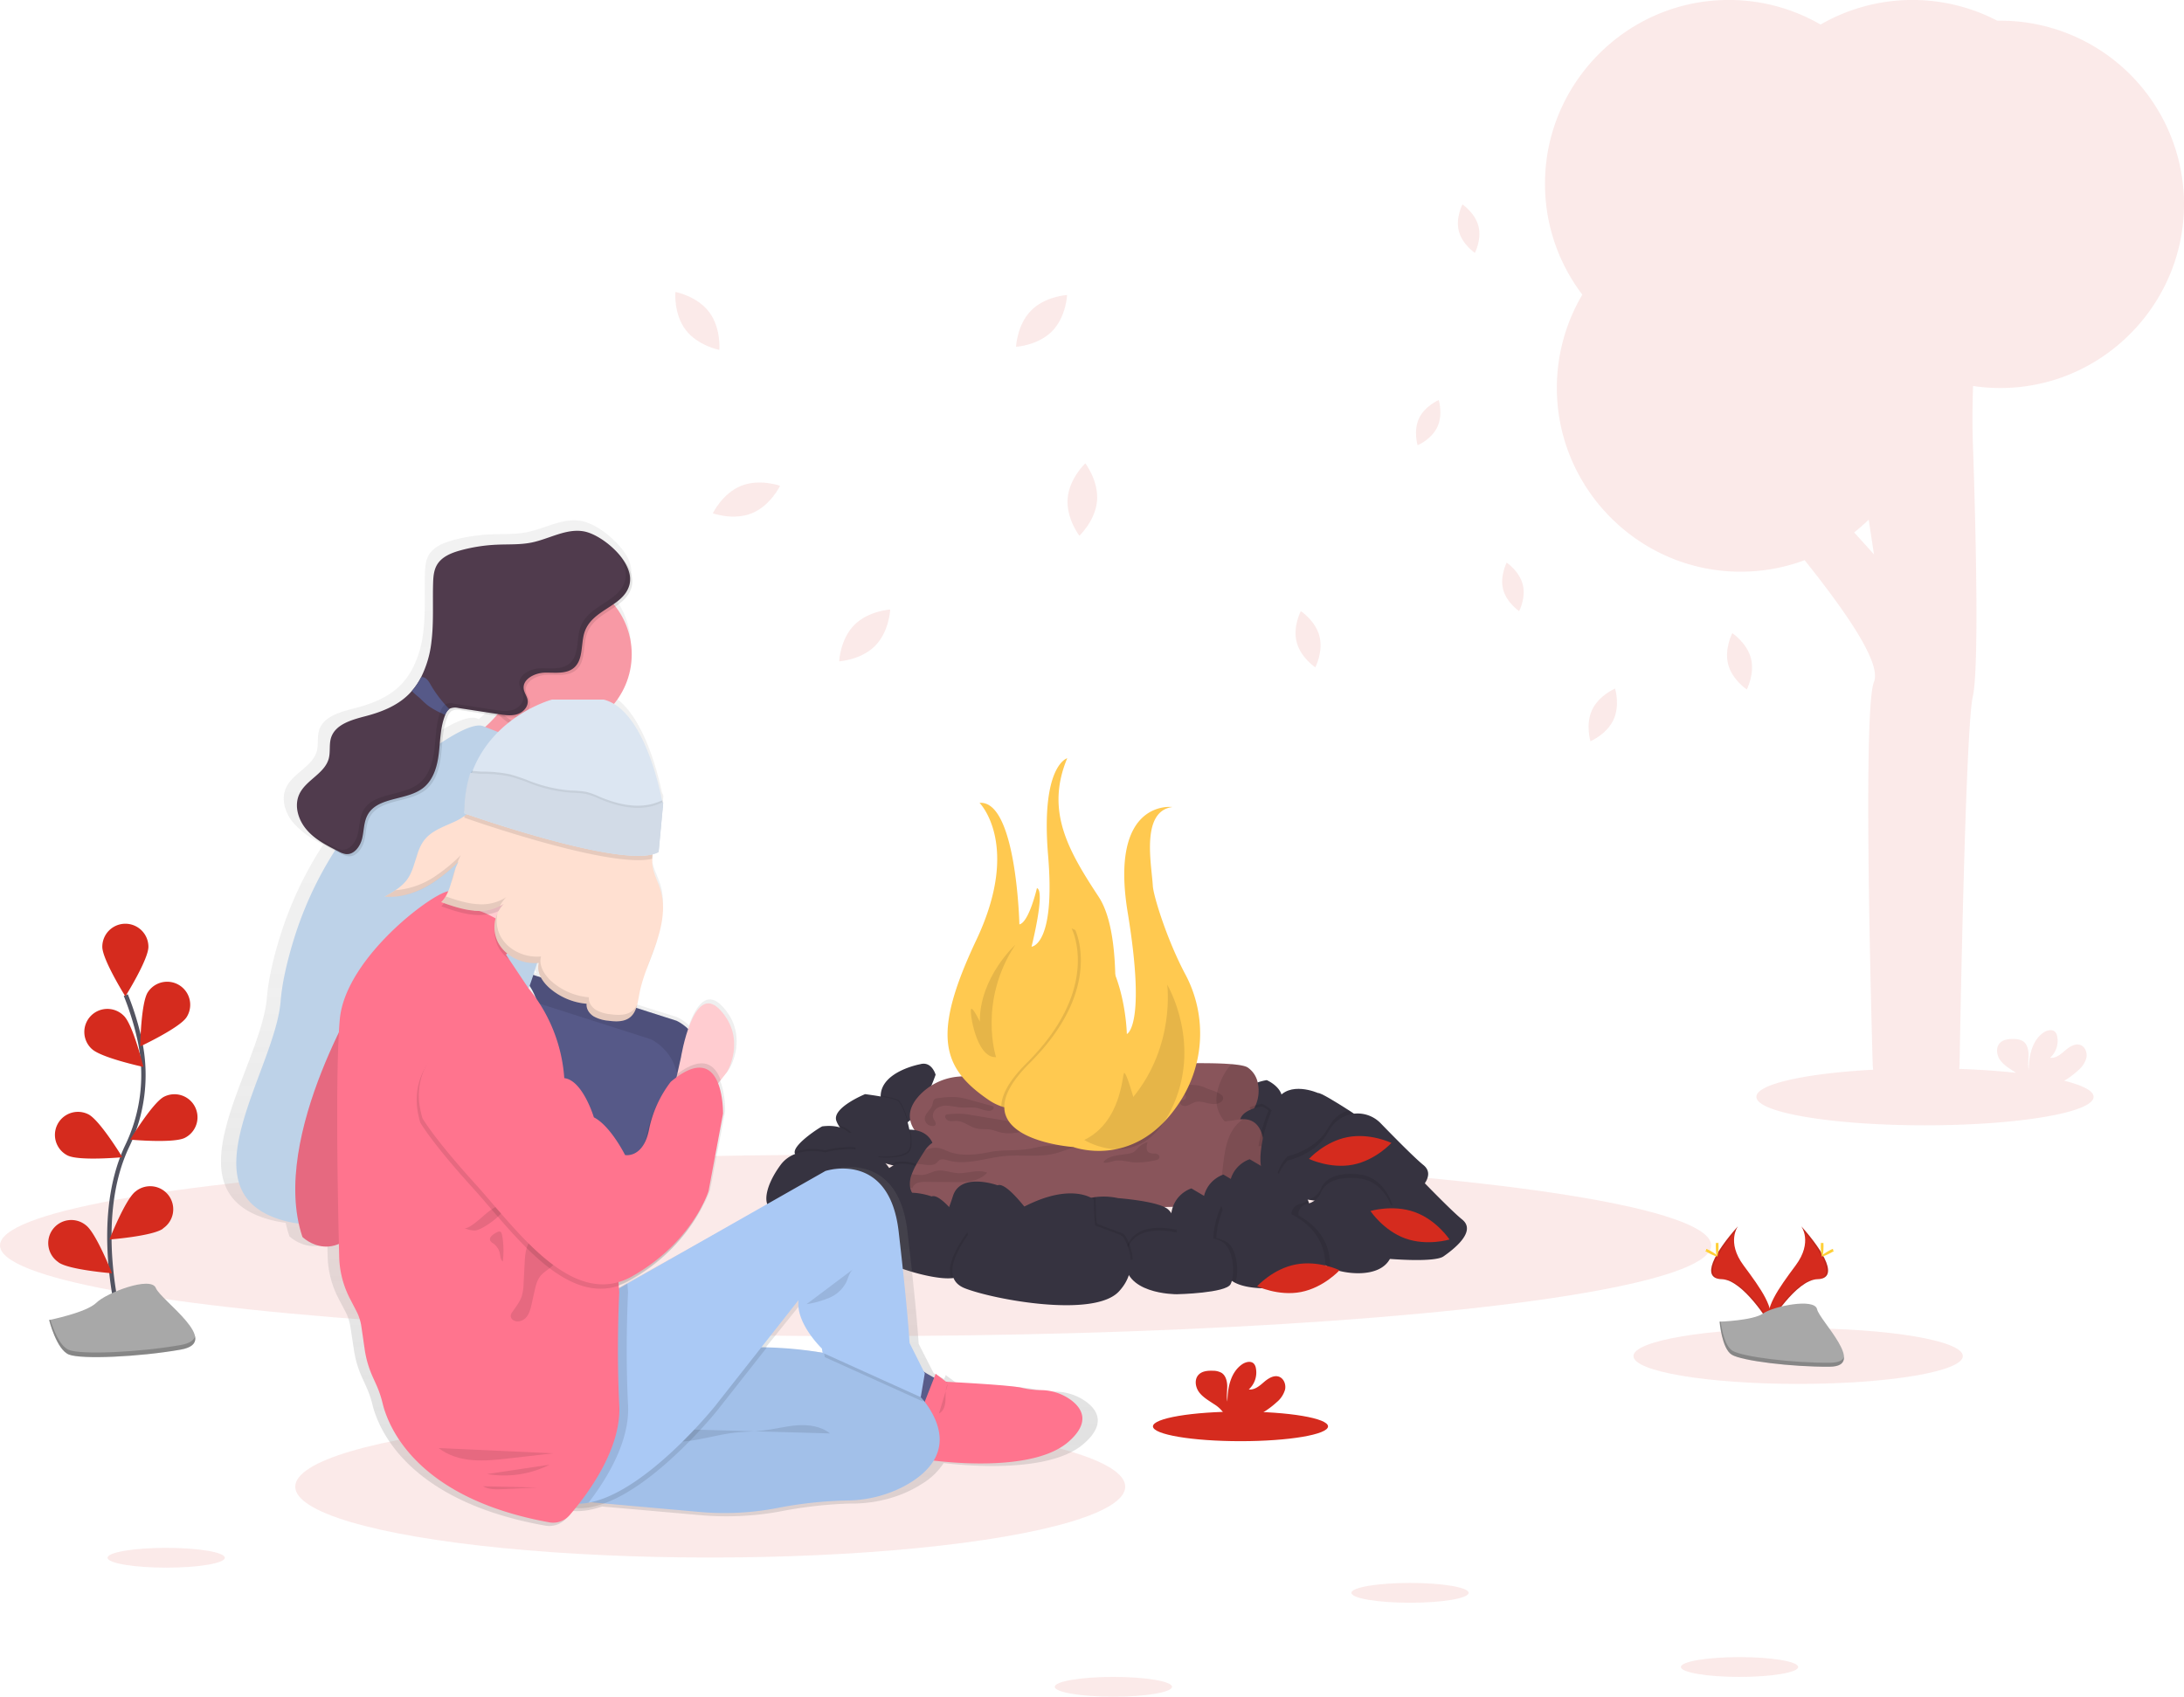 <svg id="8b0efd5e-619a-464c-9591-bf277b0ba358" data-name="Layer 1" xmlns="http://www.w3.org/2000/svg" xmlns:xlink="http://www.w3.org/1999/xlink" width="1003.17" height="779.53" viewBox="0 0 1003.17 779.53"><defs><linearGradient id="8358023a-55f2-438a-90c0-a1f9dd33c109" x1="401.27" y1="761.32" x2="401.27" y2="299.32" gradientUnits="userSpaceOnUse"><stop offset="0" stop-color="gray" stop-opacity="0.25"/><stop offset="0.54" stop-color="gray" stop-opacity="0.12"/><stop offset="1" stop-color="gray" stop-opacity="0.1"/></linearGradient></defs><title>campfire</title><ellipse cx="825.94" cy="623.03" rx="75.64" ry="12.79" fill="#D52B1E" opacity="0.1"/><ellipse cx="326.23" cy="683.03" rx="190.62" ry="32.56" fill="#D52B1E" opacity="0.1"/><ellipse cx="392.99" cy="572.19" rx="392.99" ry="41.68" fill="#D52B1E" opacity="0.1"/><path d="M528.16,554s-5.62,16.7-12.57,21.61c-3.23,2.29-6.76,2-10.13-3.69a15.51,15.51,0,0,1-2.53-8.31c.32-11.18,18.09-14.43,18.09-14.43C526.42,547.62,528.16,554,528.16,554Z" transform="translate(-98.41 -60.23)" fill="#363340"/><path d="M686,569.53a18.54,18.54,0,0,1-2,2.7c-4,4.53-7.88,2.72-11.65-3.19q-.61-1-1.23-2.07c-4.76-8.6,9.15-10.49,9.15-10.49S691.09,561.11,686,569.53Z" transform="translate(-98.41 -60.23)" fill="#363340"/><path d="M663.42,577.71l-.23,0c-30.52,6.42-116.06,22.75-136.86,9-14.31-9.47-10.73-18.19-4.85-24a27.73,27.73,0,0,1,17.27-7.85C562,553,639,547,664.11,549.15c3.73.32,6.31.81,7.4,1.53a11.14,11.14,0,0,1,4.65,7.22A16.72,16.72,0,0,1,663.42,577.71Z" transform="translate(-98.41 -60.23)" fill="#89555b"/><path d="M663.42,577.71a15.42,15.42,0,0,1-5.95-9.1c-1-4.78.54-9.73,2.79-14.05a22,22,0,0,1,3.85-5.41c3.73.32,6.31.81,7.4,1.53a11.14,11.14,0,0,1,4.65,7.22A16.72,16.72,0,0,1,663.42,577.71Z" transform="translate(-98.41 -60.23)" opacity="0.1"/><path d="M523.19,574.06c.16-2.48,2.94-4,3.56-6.43.21-.8.21-1.73.81-2.28a2.74,2.74,0,0,1,1.56-.54,38.16,38.16,0,0,1,9.11-.48,37.32,37.32,0,0,1,5.91,1.3l9.74,2.69a1.56,1.56,0,0,1,.75.37c.64.7-.44,1.72-1.38,1.84-2,.24-3.87-.77-5.82-1.2-2.58-.57-5.26-.11-7.89-.32-1.9-.14-3.76-.63-5.66-.76a7.65,7.65,0,0,0-5.41,1.36c-1.47,1.21-2.12,3.55-1,5.1s1.19,3.24-1.44,2.78A3.45,3.45,0,0,1,523.19,574.06Z" transform="translate(-98.41 -60.23)" opacity="0.1"/><path d="M534.18,575.15c1.18.38,2.46.05,3.7.09,3.24.1,5.88,2.65,9,3.42,2.09.5,4.31.19,6.44.55,1.55.26,3,.88,4.55,1.25,4.84,1.19,9.92-.12,14.63-1.71-.35-1.47-2.13-2-3.62-2.22l-24.25-4a31.85,31.85,0,0,0-9.08-.48c-.79.09-2.57,0-2.92.7C532.19,573.68,533.4,574.91,534.18,575.15Z" transform="translate(-98.41 -60.23)" opacity="0.1"/><path d="M641.43,558.5c-2.85-.25-5.58-1.25-8.4-1.75s-5.94-.42-8.26,1.25c4.48,3.11,10.25,3.45,15.65,4.24a4.51,4.51,0,0,1,2,.62,1.63,1.63,0,0,1,.69,1.82c-.36.91-1.58,1-2.56,1a1.85,1.85,0,0,0,1,2.49,3.88,3.88,0,0,0,3-.3,21.89,21.89,0,0,1,2.78-1.29c2-.6,4.15.11,6.2.57s4.47.57,6-.89a2.15,2.15,0,0,0,.72-1.41c.13-2.53-6.33-3.91-8.15-4.82C648.64,558.26,645.15,558.83,641.43,558.5Z" transform="translate(-98.41 -60.23)" opacity="0.1"/><path d="M526.81,596.12c-.43.76-2.15,1.11-4.53,1.16a63.65,63.65,0,0,1-14.67-1.88c-3.24-.8-5.95-1.77-7.16-2.76a1.78,1.78,0,0,1-.64-1c-.82-3.95,12.05-12.16,12.72-12.24a25.15,25.15,0,0,1,4-.17C530,579.83,528.32,593.43,526.81,596.12Z" transform="translate(-98.41 -60.23)" fill="#363340"/><path d="M522.28,597.28a63.65,63.65,0,0,1-14.67-1.88,14.5,14.5,0,0,1,2.27-1.32C516.19,593.35,520,594.87,522.28,597.28Z" transform="translate(-98.41 -60.23)" opacity="0.1"/><path d="M509.88,595.06c-.73.09-16.11,9.94-12.08,13.24s24.71,6.41,26.36,3.48S527.64,593,509.88,595.06Z" transform="translate(-98.41 -60.23)" fill="#363340"/><path d="M684,572.23c-4,4.53-7.88,2.72-11.65-3.19a22.09,22.09,0,0,1,5.72-1.69,15.9,15.9,0,0,1,3,1.83A11.55,11.55,0,0,1,684,572.23Z" transform="translate(-98.41 -60.23)" opacity="0.1"/><path d="M683.77,581.62c-2.48,4.06-4.91,5.61-7.29,5.16-2.57-.48-5.08-3.27-7.54-7.72-4.76-8.61,9.15-10.49,9.15-10.49a15.9,15.9,0,0,1,3,1.83C683.88,572.49,687,576.29,683.77,581.62Z" transform="translate(-98.41 -60.23)" fill="#363340"/><path d="M676.55,604.87c-1.69,5.13-10,6.58-16,7.57a40.1,40.1,0,0,0-5.12,1c-4.4,1.47-36.44,1.47-36.44,1.47H549.58s-17,4.57-27.28-1.83c-3.58-2.24-5.32-4.65-5.82-7.27a11.78,11.78,0,0,1,.75-6.15,32.28,32.28,0,0,1,2.26-4.77c1.08-1.9,2.35-3.9,3.69-6l.06-.09c6.39-9.76,19.22-3.39,25.24-3.94S565,583.26,565,583.26s84.94-5.67,101.9-8.6a15.19,15.19,0,0,1,2.5-.23C683.29,574.44,678.71,598.28,676.55,604.87Z" transform="translate(-98.41 -60.23)" fill="#89555b"/><path d="M551.84,599c-4.31,4.7-11,4.37-17,4.32l-10.92-.1a11.73,11.73,0,0,0-3.79.38,4,4,0,0,0-2.67,2.52c-.31-.08-.63-.17-.94-.28a11.78,11.78,0,0,1,.75-6.15,33.59,33.59,0,0,0,4.9.38c2.26-.21,4.28-1.54,6.52-1.92,3.18-.55,6.36.87,9.59,1.06C542.81,599.47,547.59,597.29,551.84,599Z" transform="translate(-98.41 -60.23)" opacity="0.1"/><path d="M592.31,587.4c-2.89.47-5.58,1.74-8.39,2.53-7.76,2.2-16.06.66-24.09,1.43-8.7.84-17.5,4.37-25.93,2-1.39-.38-3-.88-4.16,0a13.14,13.14,0,0,0-1,1.06c-1.34,1.27-3.43,1.14-5.27.93l-3.93-.45c1.08-1.9,2.35-3.9,3.69-6l.06-.09a10.64,10.64,0,0,1,5.66-1.24c2.31.24,4.36,1.58,6.59,2.24,5.6,1.65,12,.84,17.56-.29,6.11-1.22,12.45-.38,18.63-1.56,1.85-.35,3.68-.79,5.54-1.09A39.12,39.12,0,0,1,592.31,587.4Z" transform="translate(-98.41 -60.23)" opacity="0.1"/><path d="M616.91,590.25a6.62,6.62,0,0,0,2.32-.77,9.9,9.9,0,0,0,1.85-1.81,9.78,9.78,0,0,1,4.44-2.68c-.51,1.67-.83,3.9.67,4.8a6.73,6.73,0,0,0,2.85.43c1,.1,2.06.79,1.91,1.74s-1.21,1.23-2.09,1.39a36,36,0,0,1-9.79.9c-3.17-.3-6.41-1.42-9.46-.5-1.47.45-6.55,1.66-3.05-.9C609.19,590.93,613.8,590.88,616.91,590.25Z" transform="translate(-98.41 -60.23)" opacity="0.1"/><path d="M676.55,604.87c-1.69,5.13-10,6.58-16,7.57a9.84,9.84,0,0,1-1-2.25,14.94,14.94,0,0,1-.24-5.17q.39-5.52,1.08-11c.64-5.09,1.52-10.3,4.23-14.65a16.25,16.25,0,0,1,4.77-4.93C683.29,574.44,678.71,598.28,676.55,604.87Z" transform="translate(-98.41 -60.23)" opacity="0.1"/><path d="M664.85,629.19a57.6,57.6,0,0,1-9.2,2.78c-7.58,1.6-17.33,1.77-19-7.24-2.74-15.08,9-18.5,9-18.5l13.73,8.1Z" transform="translate(-98.41 -60.23)" fill="#363340"/><path d="M637.8,634.68c-1.51,2.77-12.31,3.9-19.13,4.33-1.32.08-2.5.14-3.42.18l-2.16.07c-.73,0-25.26,0-23.62-16.85.82-8.36,6.37-11.3,11.76-12.15a30.87,30.87,0,0,1,10.76.44s17.39,1.28,22.41,4.75c2.57,1.77,4,5.73,4.44,9.7C639.28,628.92,638.88,632.72,637.8,634.68Z" transform="translate(-98.41 -60.23)" fill="#363340"/><path d="M515.59,575.58c-3.23,2.29-6.76,2-10.13-3.69a15.51,15.51,0,0,1-2.53-8.31c3.17.55,6.52,1.24,7.9,1.93S514.28,570.69,515.59,575.58Z" transform="translate(-98.41 -60.23)" opacity="0.1"/><path d="M516,589.43c-2.26,2.75-10.58,3.08-16.22,2.21-.82-3.95,12.05-12.16,12.72-12.24a25.15,25.15,0,0,1,4-.17C517.36,583.52,517.49,587.65,516,589.43Z" transform="translate(-98.41 -60.23)" opacity="0.1"/><path d="M515.54,588.94c-3.46,4.21-21.06,2.75-21.61,0a6.64,6.64,0,0,0-1.94-2.7c-2.34-2.33-6.18-5.36-8.33-8.84a11.71,11.71,0,0,1-1.08-2.19c-2.2-6,13.18-12.29,13.18-12.29s11.9,1.49,14.83,3S519,584.73,515.54,588.94Z" transform="translate(-98.41 -60.23)" fill="#363340"/><path d="M492,586.24c-2.34-2.33-6.18-5.36-8.33-8.84A10.12,10.12,0,0,1,492,586.24Z" transform="translate(-98.41 -60.23)" opacity="0.1"/><path d="M490.45,594.43c-1.65,2.93-22.34-.18-26.36-3.48a1.72,1.72,0,0,1-.68-1.37c0-4.07,12.11-11.79,12.76-11.87,11.14-1.3,14.57,4.46,15.17,9.65A13.67,13.67,0,0,1,490.45,594.43Z" transform="translate(-98.41 -60.23)" fill="#363340"/><path d="M500.84,597.58c-1.65,2.92-22.33-.18-26.36-3.48a1.72,1.72,0,0,1-.67-1.38c0-4.06,12.11-11.79,12.75-11.86,11.14-1.3,14.57,4.45,15.17,9.65A13.67,13.67,0,0,1,500.84,597.58Z" transform="translate(-98.41 -60.23)" fill="#363340"/><path d="M490.45,594.43c-1.65,2.93-22.34-.18-26.36-3.48a1.72,1.72,0,0,1-.68-1.37c6.62-2.68,14-.85,14-.85a43.26,43.26,0,0,1,13.91-1.37A13.67,13.67,0,0,1,490.45,594.43Z" transform="translate(-98.41 -60.23)" opacity="0.1"/><path d="M511.14,612.44a21.66,21.66,0,0,1-1.63,2,46.33,46.33,0,0,1-10,8.33c-3.05,1.91-9.87,1.71-17.42.58-12.69-1.9-27.43-6.41-29.72-7.9-3.66-2.38-2.2-10.81,4.58-20s20.48-5.79,20.48-5.79C512.56,581.14,511.14,612.44,511.14,612.44Z" transform="translate(-98.41 -60.23)" fill="#363340"/><path d="M509.51,614.48a46.33,46.33,0,0,1-10,8.33c-3.05,1.91-9.87,1.71-17.42.58a25.64,25.64,0,0,1-.37-6.47c.73-15.38,12.44-12.49,12.44-12.49S504,608.82,509.51,614.48Z" transform="translate(-98.41 -60.23)" opacity="0.1"/><path d="M498.89,630.63a14.71,14.71,0,0,1-3.44.39c-6.05-.18-14.47,2-13.73-13.36s12.44-12.5,12.44-12.5a69.45,69.45,0,0,1,11.81,7,24.53,24.53,0,0,1,5.8,5.86C515.48,623.81,505.7,629.18,498.89,630.63Z" transform="translate(-98.41 -60.23)" fill="#363340"/><path d="M683.77,581.62c-2.48,4.06-4.91,5.61-7.29,5.16a71.71,71.71,0,0,1,4.66-16.38C683.88,572.49,687,576.29,683.77,581.62Z" transform="translate(-98.41 -60.23)" opacity="0.1"/><path d="M727.89,576.93s-15.38,18.78-16.11,19.52c-.56.56-17.15,4.61-26.71,4.42-2.83-.06-5-.49-6-1.49-4.38-4.4.35-24.54,5.84-33.75s18.86-3.24,18.86-3.24c1.18-.2,8.13,4.06,14.28,8C723.24,573.77,727.89,576.93,727.89,576.93Z" transform="translate(-98.41 -60.23)" fill="#363340"/><path d="M727.89,576.93s-15.38,18.78-16.11,19.52c-.56.56-17.15,4.61-26.71,4.42.18-4.62,4.74-9.39,4.74-9.39s12.64-2.66,18.31-12.51a34.21,34.21,0,0,1,2-3.09A14.52,14.52,0,0,1,718,570.4C723.24,573.77,727.89,576.93,727.89,576.93Z" transform="translate(-98.41 -60.23)" opacity="0.1"/><path d="M743.64,612.44c-1,.69-3,1.15-5.66,1.41-8.74.84-24.93-.4-38.75-2.45-1.46-.22-2.89-.44-4.29-.67-18.67-3.12-5.13-17.29-5.13-17.29s12.64-2.67,18.31-12.52a32.68,32.68,0,0,1,2-3.08,14.72,14.72,0,0,1,22.48-1.53c6.94,7.15,15.79,16.09,19.63,19.19C759,601,748.21,609.26,743.64,612.44Z" transform="translate(-98.41 -60.23)" fill="#363340"/><path d="M761.43,637.47c-1,.69-3,1.15-5.66,1.4-8.74.85-24.92-.4-38.75-2.44-1.46-.22-2.89-.44-4.29-.68-18.67-3.11-5.12-17.29-5.12-17.29s12.63-2.66,18.31-12.51a34.14,34.14,0,0,1,2-3.09,14.75,14.75,0,0,1,22.49-1.53c6.93,7.16,15.78,16.1,19.63,19.2C776.81,626,766,634.29,761.43,637.47Z" transform="translate(-98.41 -60.23)" fill="#363340"/><path d="M702.6,621a56.91,56.91,0,0,1-8.45,2.62c-7.66,1.74-18,2.24-19.71-7.08-2.75-15.08,9-18.5,9-18.5l13.73,8.1,2.05,5.58Z" transform="translate(-98.41 -60.23)" fill="#363340"/><path d="M691.6,615.79a58.36,58.36,0,0,1-8.45,2.62c-7.66,1.74-18,2.23-19.71-7.08-2.75-15.08,9-18.5,9-18.5l13.73,8.1,2.05,5.58Z" transform="translate(-98.41 -60.23)" fill="#363340"/><path d="M679.53,622.82a57.6,57.6,0,0,1-8.45,2.63c-7.66,1.73-18,2.23-19.72-7.09-2.74-15.07,9-18.49,9-18.49l13.73,8.1,2.06,5.58Z" transform="translate(-98.41 -60.23)" fill="#363340"/><path d="M702.6,621a56.91,56.91,0,0,1-8.45,2.62l-1.75-2.73a5,5,0,0,1-.77-2.23,4.92,4.92,0,0,1,3.88-5.28,8.91,8.91,0,0,0,3.68-1.66Z" transform="translate(-98.41 -60.23)" opacity="0.1"/><path d="M738,613.85c-8.74.84-24.93-.4-38.75-2.45a8.83,8.83,0,0,0,6-5.25c4-9.07,18.86-6.12,18.86-6.12C731.05,601.38,735.69,607,738,613.85Z" transform="translate(-98.41 -60.23)" opacity="0.1"/><path d="M736.86,638.55c-4.82,9.09-20.76,7.17-27.6,4.14-2-.88-3.19-1.85-3.15-2.67.11-2.22-5.84-11.88-10.53-19.15a4.92,4.92,0,0,1,3.1-7.51,8.83,8.83,0,0,0,6.51-5.38c4-9.07,18.86-6.12,18.86-6.12C738.88,604.71,743.09,626.84,736.86,638.55Z" transform="translate(-98.41 -60.23)" fill="#363340"/><path d="M664.85,629.19a57.6,57.6,0,0,1-9.2,2.78c0-1,0-2.06.07-3.09a40.5,40.5,0,0,1,3.66-14.55Z" transform="translate(-98.41 -60.23)" opacity="0.1"/><path d="M709.26,642.69c-2-.88-3.19-1.85-3.15-2.67.11-2.22-5.84-11.88-10.53-19.15a4.91,4.91,0,0,1-.78-2.23C707.55,625.67,709.66,635.91,709.26,642.69Z" transform="translate(-98.41 -60.23)" opacity="0.1"/><path d="M705.38,649.72c-.55-.37-27.65,5.67-39.37,0l-.23-.12c-7-3.56-9.26-12.09-8.72-20.6a40.4,40.4,0,0,1,3.83-14.88c5.31-10.71,17.86,2.4,17.86,2.4l11.25.8C714,628.48,705.92,650.09,705.38,649.72Z" transform="translate(-98.41 -60.23)" fill="#363340"/><path d="M637.8,634.68c-1.51,2.77-12.31,3.9-19.13,4.33-1.32.08-2.5.14-3.42.18a15.13,15.13,0,0,1,0-2.41c1.65-16.84,22.52-11.71,22.52-11.71l1,.08C639.28,628.92,638.88,632.72,637.8,634.68Z" transform="translate(-98.41 -60.23)" opacity="0.1"/><path d="M665.78,649.6c-7-3.56-9.26-12.09-8.72-20.6a17.42,17.42,0,0,1,5,2C666.82,634.33,667.59,645.08,665.78,649.6Z" transform="translate(-98.41 -60.23)" opacity="0.1"/><path d="M637.82,626.29S617,621.16,615.3,638s22.89,16.85,23.62,16.85,22.52-.55,24.71-4.58,1.61-15.77-3.4-19.23S637.82,626.29,637.82,626.29Z" transform="translate(-98.41 -60.23)" fill="#363340"/><path d="M498.89,630.63c.93-3.92,3.6-8.9,5.72-15.72a9.13,9.13,0,0,1,1.36-2.78,24.53,24.53,0,0,1,5.8,5.86C515.48,623.81,505.7,629.18,498.89,630.63Z" transform="translate(-98.41 -60.23)" opacity="0.1"/><path d="M538.23,646.79a7.59,7.59,0,0,1-2.88.7c-9.26.76-31-6.18-34.28-10.4-3.67-4.76,1.28-11,4.76-22.18s20.5-5,20.5-5c3.84-1.55,12.45,10,15.19,13.39a7.86,7.86,0,0,1,1.23,3.06C544.12,632.42,543.31,644.1,538.23,646.79Z" transform="translate(-98.41 -60.23)" fill="#363340"/><path d="M568.51,641.68a7.78,7.78,0,0,1-2.88.7c-9.26.76-31-6.19-34.29-10.41-3.66-4.76,1.29-11,4.76-22.18s20.51-5,20.51-5c3.84-1.54,12.45,10,15.19,13.4a7.79,7.79,0,0,1,1.23,3.06C574.4,627.3,573.59,639,568.51,641.68Z" transform="translate(-98.41 -60.23)" fill="#363340"/><path d="M538.23,646.79a7.59,7.59,0,0,1-2.88.7c-2.52-6.13,3.33-15.43,7.4-21.13C544.12,632.42,543.31,644.1,538.23,646.79Z" transform="translate(-98.41 -60.23)" opacity="0.1"/><path d="M618.67,639c-3.08.19-5.35.25-5.58.25-.73,0-25.26,0-23.62-16.85.82-8.36,6.37-11.3,11.76-12.15.31.2.46.32.46.32s0,11.68.76,12c.59.24,7.86,2.94,10.91,4.07a4.29,4.29,0,0,1,2.2,1.87A23.3,23.3,0,0,1,618.67,639Z" transform="translate(-98.41 -60.23)" opacity="0.1"/><path d="M600.84,611.32s-11.35-9.38-37.16,6.18c0,0-13.18-.11-17.58,5.8s-17.94,23.62-4.39,28.86,59.31,13.67,70.66,1.4c9.19-9.92,4.47-20.6,2.33-24.32a4.19,4.19,0,0,0-2.2-1.86c-3-1.13-10.31-3.83-10.91-4.08S600.84,611.32,600.84,611.32Z" transform="translate(-98.41 -60.23)" fill="#363340"/><path d="M610.75,512.57c0,5.92-.22,11.75-.57,17.1a43.2,43.2,0,0,1-37,40.05,31.61,31.61,0,0,1-14.85-1.19,24.59,24.59,0,0,1-5.74-2.9c-21.56-14.71-26.4-29.78-5.72-73.54s1.47-63,1.47-63c17-1.29,18.3,55.84,18.3,55.84,4.4-.92,8.06-16.66,8.06-16.66,4,1.28-2.48,26.9-2.48,26.9s11.08-.54,7.61-41.92,8.79-44.67,8.79-44.67c-10.07,24.17.36,42.29,14.46,63.71C609,481.33,610.72,497.2,610.75,512.57Z" transform="translate(-98.41 -60.23)" fill="#ffc950"/><path d="M564.78,494.29s-16.48,15-16.3,35.33c0,0-3.11-6.59-4-5.85s2.21,22.7,11.45,22.15C555.9,545.92,547.57,520.29,564.78,494.29Z" transform="translate(-98.41 -60.23)" opacity="0.1"/><path d="M610.75,512.57c0,5.92-.22,11.75-.57,17.1a43.2,43.2,0,0,1-37,40.05,31.61,31.61,0,0,1-14.85-1.19c.11-5.12,3.33-11.6,11.6-19.83,34.93-34.77,20.69-61.92,20.69-61.92C601.57,491,607.52,502.08,610.75,512.57Z" transform="translate(-98.41 -60.23)" opacity="0.1"/><path d="M636.91,431s-29.11-3.85-20.51,48.51S616,535.3,616,535.3s-.74-39.54-24-48.51c0,0,14.24,27.14-20.68,61.9s20.11,38.53,20.11,38.53,26.94,10.14,47.07-18.05l.6-.84A57.68,57.68,0,0,0,642.93,508c-8.56-16.07-14.74-36.26-15-40.78C627.39,457.49,622.26,433,636.91,431Z" transform="translate(-98.41 -60.23)" fill="#ffc950"/><path d="M634.53,512.6s3.84,27.8-15.57,51.61c0,0-3.29-11.7-4.21-11s-1.12,22.34-18.31,30.76c0,0,25.27,15.94,39.92-13.91S634.53,512.6,634.53,512.6Z" transform="translate(-98.41 -60.23)" opacity="0.1"/><path d="M597.26,704.19a24.94,24.94,0,0,0-14.13-4.62,41,41,0,0,1-9-1c-4.55-1.27-32.67-2.7-36-2.86a.43.43,0,0,0-.32,0l-5-3.72-.72,1.81c-1.59-.81-3.29-1.79-4.84-2.72l-6.88-13.46s-.69-13.85-5.18-51.88-34.9-28.21-34.9-28.21L386,649.92l-4,2.21-.1-1.22a31.16,31.16,0,0,0,5.38-2.38c20.87-11.55,30.57-27.22,34.31-34.9a46.61,46.61,0,0,0,3-6.67l6.91-36.16s.15-7.92-2.35-14.14l1.23-1.52,3-3.78s9.5-15.37-3.28-28.89c-7.22-7.63-12.23.4-15.23,8.85a21.14,21.14,0,0,0-5.57-3.83l-19.1-6c.21-.6.39-1.21.55-1.84a2,2,0,0,1-.11.2c.41-1.56.67-3.18,1-4.72a78,78,0,0,1,3.86-12.72c-.3.86-.61,1.72-.9,2.6,1.64-4.57,3.55-9.07,5.14-13.65.24-.68.46-1.36.68-2.05-.16.44-.33.89-.5,1.33,2.63-7.73,4.22-16.12,1.85-23.9-1.28-4.17-3.67-8.07-4-12.4a19.78,19.78,0,0,1,0-2.31c0-.68.1-1.38.17-2.07l.39-.1c.18,0,.34-.1.5-.15l.42-.13.54-.22.29-.12q.39-.18.75-.39L403,427.2h0l.12-1.31,0-.19-.17.07-.18-.95-.19.08c-1.89-9.17-8.6-36.56-22.88-45a35.87,35.87,0,0,0,.71-45.38c3.43-2.31,6.43-4.87,7.61-8.84,1.67-5.6-2.09-12-7.34-16.92-.16-.17-.32-.33-.49-.49l-.14-.14c-.32-.32-.66-.63-1-.94h0c-4.3-3.88-9.47-6.79-13.47-7.58-8.49-1.66-16.67,3.44-25.15,5.13-5.42,1.08-11,.75-16.54,1a79.89,79.89,0,0,0-17.13,2.59c-4.4,1.17-9.07,3-11.36,6.85-1.52,2.58-1.74,5.69-1.82,8.67-.27,9.12.36,18.3-.82,27.35a48,48,0,0,1-4.88,16.21,32.41,32.41,0,0,1-4.43,6.43,25.27,25.27,0,0,1-1.83,1.91c-5.42,5.07-12.65,7.88-19.9,9.76C255,387.26,247,389.28,245,395.69c-1,3.11-.24,6.55-1.1,9.69-1.94,7-10.85,10-14,16.55-2.61,5.43-.49,12.12,3.53,16.65l.09.09h0c.57.63,1.17,1.21,1.78,1.78,3.26,3.31,7.36,5.69,11.57,7.83a169.69,169.69,0,0,0-20.08,43c-2.9,9.49-5.1,18.94-5.77,27.17-2.59,31.94-46.35,88.17.29,101.85a50.78,50.78,0,0,0,8.31,1.72,60,60,0,0,0,1.75,6.24s7.57,7.34,17.39,3.2c.05,2.18.1,4.22.15,6A44.2,44.2,0,0,0,254,657l3,5.69a22.27,22.27,0,0,1,2.36,7.19L261,680.53a46.72,46.72,0,0,0,3.71,12.55l1.86,4.11a46.86,46.86,0,0,1,2.92,8.39c2.62,10.71,15.8,44.31,79.4,55.58a10.52,10.52,0,0,0,9.7-3.39c.86-1,1.83-2.1,2.87-3.35a28.38,28.38,0,0,0,7.14-.38,41,41,0,0,0,6.29-1.67l45.42,4a136.41,136.41,0,0,0,20,.26,132.73,132.73,0,0,0,18.3-2.34A195.68,195.68,0,0,1,489.43,751l1.77,0a62.2,62.2,0,0,0,19.7-3.63,55.1,55.1,0,0,0,6.56-2.85c1.55-.8,3.1-1.69,4.6-2.66a31.28,31.28,0,0,0,9.81-9.43c12.4,1.45,48.82,4.4,64.18-8.75C606.54,714.65,602.66,708.16,597.26,704.19ZM302.31,383.3c.13-.08.27-.17.41-.24a6.68,6.68,0,0,1,4-.22l16.92,2.55a52.58,52.58,0,0,1-5.29,5.25l-.75-.29c-3.56-1.55-11,1.82-19.66,7.33a39.5,39.5,0,0,1,2.41-11.54.36.36,0,0,1,0-.09A6,6,0,0,1,302.31,383.3Zm36.77,129.14.45-1.18a30,30,0,0,1,2.75,5.21C341.28,515.12,340.23,513.77,339.08,512.44Zm2.45-6.91,1.61-4.92.7,0a9,9,0,0,0,1.06,6.74l-3.6-1.13C341.37,506,341.45,505.75,341.53,505.53ZM478.65,680.2l.32,1.95a192.57,192.57,0,0,0-26.48-2.51c-1,0-1.86,0-2.64,0l17.67-21.94C466.14,668.47,478.65,680.2,478.65,680.2Z" transform="translate(-98.41 -60.23)" fill="url(#8358023a-55f2-438a-90c0-a1f9dd33c109)"/><path d="M326.79,502.86l82.33,26.33s20.34,8.67,9.67,37.33-42.33,87.67-42.33,87.67l-53-27S375.46,514.86,326.79,502.86Z" transform="translate(-98.41 -60.23)" fill="#565988"/><path d="M326.79,502.86l82.33,26.33s20.34,8.67,9.67,37.33-42.33,87.67-42.33,87.67l-53-27S375.46,514.86,326.79,502.86Z" transform="translate(-98.41 -60.23)" opacity="0.1"/><path d="M314.94,511.34l82.33,26.33s20.34,8.67,9.67,37.34-42.33,87.66-42.33,87.66l-53-27S363.61,523.34,314.94,511.34Z" transform="translate(-98.41 -60.23)" fill="#565988"/><path d="M376.62,382.19c-5.35,2.84-9.42,8.49-12.46,14.74-6.05,12.43-8,27.26-8,27.26s-73-9.5-49.5-20.5a57.51,57.51,0,0,0,20.43-15.47c6-7.34,7.57-13.53,7.57-13.53S392.62,373.69,376.62,382.19Z" transform="translate(-98.41 -60.23)" fill="#f899a5"/><path d="M341,405.57c-4.85-3-8.81-7.59-14.35-9.23l-6.14-2.42c-3.89-1.72-12.5,2.73-22.27,9.44a167.36,167.36,0,0,0-65.36,90.07c-2.8,9.36-4.93,18.68-5.57,26.8-2.5,31.5-44.72,87,.28,100.46s81-43.5,81-43.5l19.31-34a190.32,190.32,0,0,0,15.7-35.72l14.68-45.6a51.6,51.6,0,0,0-11.06-51A32,32,0,0,0,341,405.57Z" transform="translate(-98.41 -60.23)" fill="#bdd2e8"/><path d="M376.62,382.19c-5.35,2.84-9.42,8.49-12.46,14.74a36.08,36.08,0,0,1-37.11-8.71c6-7.34,7.57-13.53,7.57-13.53S392.62,373.69,376.62,382.19Z" transform="translate(-98.41 -60.23)" opacity="0.1"/><circle cx="254.17" cy="300.6" r="36" fill="#f899a5"/><path d="M388.46,330.17c-3,10.19-17.82,11-20.81,22.38-1.4,5.33-.42,11.92-4.62,15.49-3.53,3-8.77,2.12-13.4,2.23s-10.35,3-9.65,7.55c.28,1.82,1.57,3.37,1.81,5.19.38,2.85-2,5.46-4.76,6.34s-5.69.45-8.53,0L310,386.52a6.3,6.3,0,0,0-3.85.21c-.14.07-.27.16-.4.24a6,6,0,0,0-1.86,2.71.36.36,0,0,0,0,.09c-2.23,5.48-2.21,11.58-2.9,17.46s-2.4,12.11-7,15.84c-7.58,6.15-21,4-25.71,12.53-1.81,3.29-1.66,7.27-2.55,10.91s-3.71,7.5-7.44,7.12a9.8,9.8,0,0,1-3.4-1.23c-5.28-2.67-10.69-5.45-14.58-9.91s-5.92-11.06-3.4-16.42c3-6.47,11.63-9.41,13.5-16.32.83-3.1.1-6.49,1.06-9.56,2-6.32,9.72-8.31,16.13-10,7-1.85,14-4.63,19.2-9.63a24,24,0,0,0,1.77-1.88,31.47,31.47,0,0,0,4.27-6.34,47.94,47.94,0,0,0,4.71-16c1.14-8.93.53-18,.79-27,.08-2.94.29-6,1.76-8.55,2.21-3.81,6.71-5.6,11-6.75a75.68,75.68,0,0,1,16.52-2.56c5.33-.24,10.73.08,16-1,8.18-1.67,16.08-6.7,24.27-5.06C376.66,307.24,391.42,320,388.46,330.17Z" transform="translate(-98.41 -60.23)" opacity="0.1"/><path d="M387.46,329.17c-3,10.19-17.82,11-20.81,22.38-1.4,5.33-.42,11.92-4.62,15.49-3.53,3-8.77,2.12-13.4,2.23s-10.35,3-9.65,7.55c.28,1.82,1.57,3.37,1.81,5.19.38,2.85-2,5.46-4.76,6.34s-5.69.45-8.53,0L309,385.52a6.3,6.3,0,0,0-3.85.21c-.14.07-.27.16-.4.24a6,6,0,0,0-1.86,2.71.36.36,0,0,0,0,.09c-2.23,5.48-2.21,11.58-2.9,17.46s-2.4,12.11-7,15.84c-7.58,6.15-21,4-25.71,12.53-1.81,3.29-1.66,7.27-2.55,10.91s-3.71,7.5-7.44,7.12a9.8,9.8,0,0,1-3.4-1.23c-5.28-2.67-10.69-5.45-14.58-9.91s-5.92-11.06-3.4-16.42c3-6.47,11.63-9.41,13.5-16.32.83-3.1.1-6.49,1.06-9.56,2-6.32,9.72-8.31,16.13-10,7-1.85,14-4.63,19.2-9.63a24,24,0,0,0,1.77-1.88,31.47,31.47,0,0,0,4.27-6.34,47.94,47.94,0,0,0,4.71-16c1.14-8.93.53-18,.79-27,.08-2.94.29-6,1.76-8.55,2.21-3.81,6.71-5.6,11-6.75a75.68,75.68,0,0,1,16.52-2.56c5.33-.24,10.73.08,16-1,8.18-1.67,16.08-6.7,24.27-5.06C375.66,306.24,390.42,319,387.46,329.17Z" transform="translate(-98.41 -60.23)" fill="#503b4d"/><path d="M304.79,386a6,6,0,0,0-1.86,2.71c-.63-.26-1.25-.56-1.86-.85a35.42,35.42,0,0,1-6-3.41,34.66,34.66,0,0,1-3.32-3c-1.19-1.16-3-2.42-4.15-3.78a31.47,31.47,0,0,0,4.27-6.34,2.77,2.77,0,0,1,1,.07c1.72.43,2.68,2.21,3.55,3.76A55.48,55.48,0,0,0,304.79,386Z" transform="translate(-98.41 -60.23)" fill="#565988"/><path d="M379.8,311.93c4.29,4.64,7.12,10.25,5.66,15.24-3,10.19-17.82,11-20.81,22.38-1.4,5.33-.42,11.92-4.62,15.49-3.53,3-8.77,2.12-13.4,2.23s-10.35,3-9.65,7.55c.28,1.82,1.57,3.37,1.81,5.19.38,2.85-2,5.46-4.76,6.34s-5.69.45-8.53,0L307,383.52a6.3,6.3,0,0,0-3.85.21c-.14.07-.27.16-.4.24a6,6,0,0,0-1.86,2.71.36.36,0,0,0,0,.09c-2.23,5.48-2.21,11.58-2.9,17.46s-2.4,12.11-7,15.84c-7.58,6.15-21,4-25.71,12.53-1.81,3.29-1.66,7.27-2.55,10.91s-3.71,7.5-7.44,7.12a9.8,9.8,0,0,1-3.4-1.23c-4.39-2.22-8.86-4.54-12.49-7.82,3.89,4.41,9.25,7.17,14.49,9.82a9.8,9.8,0,0,0,3.4,1.23c3.73.38,6.56-3.47,7.44-7.12s.74-7.62,2.55-10.91c4.71-8.55,18.13-6.38,25.71-12.53,4.6-3.73,6.3-10,7-15.84s.67-12,2.9-17.46a.36.36,0,0,1,0-.09,6,6,0,0,1,1.86-2.71c.13-.08.26-.17.4-.24a6.3,6.3,0,0,1,3.85-.21l18.46,2.84c2.84.44,5.8.87,8.53,0s5.14-3.49,4.76-6.34c-.24-1.82-1.53-3.37-1.81-5.19-.7-4.58,5-7.44,9.65-7.55s9.87.78,13.4-2.23c4.2-3.57,3.22-10.16,4.62-15.49,3-11.42,17.85-12.19,20.81-22.38C389.13,323.44,385.17,316.88,379.8,311.93Z" transform="translate(-98.41 -60.23)" opacity="0.1"/><path d="M432.36,552.73l-2.92,3.72-3.75,4.78-17.67-1,1.47-6.57,1.7-7.59s5.67-35.17,18-21.84S432.36,552.73,432.36,552.73Z" transform="translate(-98.41 -60.23)" fill="#ffccd0"/><path d="M517.52,687.07s12.83,8.83,15.5,8-3.17,17.33-7.75,18.17-9.58-2.5-9.58-2.5Z" transform="translate(-98.41 -60.23)" fill="#595c8a"/><path d="M528.19,691.4l4.83,3.67s30.33,1.5,35,2.83a38.86,38.86,0,0,0,8.7,1,23.7,23.7,0,0,1,13.63,4.56c5.22,3.91,9,10.31-1.16,19.18-18,15.75-66,8.09-66,8.09l-6.34-10.34Z" transform="translate(-98.41 -60.23)" fill="#ff748e"/><path d="M373.52,680.57l71-1.33s63-2,81.33,29c10.56,17.85-.88,28.85-12.48,35A57.25,57.25,0,0,1,488,749.59a187.82,187.82,0,0,0-31.45,3.26,128.76,128.76,0,0,1-37,2l-67.08-6Z" transform="translate(-98.41 -60.23)" fill="#aac9f5"/><path d="M513.37,743.2A57.13,57.13,0,0,1,488,749.59a186.52,186.52,0,0,0-31.44,3.25,128.48,128.48,0,0,1-37,2L375.8,751l-20.54-1.84-2.72-.24,1-3.24,20-65.09,71-1.34s2.31-.07,6.17,0a180.18,180.18,0,0,1,26.25,2.6c16.41,2.92,35,9,45.52,21.58a35.25,35.25,0,0,1,3.4,4.8C536.42,726.09,525,737.09,513.37,743.2Z" transform="translate(-98.41 -60.23)" opacity="0.05"/><path d="M479.66,718.8c-4.12-3.3-9.74-4.11-15-3.74s-10.4,1.77-15.64,2.39c-4.39.53-8.83.5-13.23,1-7.67.87-15.11,3.31-22.79,4s-16.14-.64-21.54-6.16" transform="translate(-98.41 -60.23)" opacity="0.1"/><path d="M450.69,679.25l-22.83,29S400.75,742.09,375.8,751a38.11,38.11,0,0,1-6.07,1.65,25.83,25.83,0,0,1-8.06.27,9,9,0,0,1-6.41-3.76,12.72,12.72,0,0,1-1.73-3.48l20-65.09,71-1.34S446.83,679.16,450.69,679.25Z" transform="translate(-98.41 -60.23)" opacity="0.1"/><path d="M522.46,703.43l-.12.71-45.1-20.4-.3-1.89C493.35,684.77,512,690.84,522.46,703.43Z" transform="translate(-98.41 -60.23)" opacity="0.1"/><path d="M523.19,691.23l-1.85,10.91-45.1-20.4-.31-1.94s-12.07-11.57-10.74-22.23l-38.33,48.66s-31.73,39.63-58.13,44.4a25.83,25.83,0,0,1-8.06.27c-27.48-3.67,14.85-94.67,14.85-94.67l11.06-6.29,90.94-51.71s29.34-9.68,33.67,27.83,5,51.17,5,51.17Z" transform="translate(-98.41 -60.23)" fill="#aac9f5"/><path d="M490.25,643.36c-1.76,1.55-2.21,4.07-3.24,6.19a15.62,15.62,0,0,1-7.82,7,46.34,46.34,0,0,1-10.32,2.87" transform="translate(-98.41 -60.23)" opacity="0.1"/><path d="M266.66,511.4s-44.94,70.7-29.33,117.13c0,0,16.08,16,31.46-12.82S266.66,511.4,266.66,511.4Z" transform="translate(-98.41 -60.23)" fill="#ff748e"/><path d="M266.66,511.4s-44.94,70.7-29.33,117.13c0,0,16.08,16,31.46-12.82S266.66,511.4,266.66,511.4Z" transform="translate(-98.41 -60.23)" opacity="0.1"/><circle cx="259.22" cy="378.83" r="41.15" fill="#ffccd0"/><path d="M367.86,470c-6.29,2.61-18.85,12.89-28.08,20.89l-.26.23c-3.38,2.93-6.3,5.54-8.28,7.33l-.39.35-.56.5-1.77,1.62-21.33-3.33s-23.33-8.67-11.33-17.35a48.44,48.44,0,0,0,8.49-8.64l1.26-1.59h0c9.9-12.79,19.58-30.92,19.58-30.92S378.52,465.57,367.86,470Z" transform="translate(-98.41 -60.23)" fill="#ffccd0"/><path d="M368.73,750.63a25.83,25.83,0,0,1-8.06.27c-27.48-3.67,14.85-94.67,14.85-94.67l11.06-6.29.32,4s-1.38,25.33,0,52C387.7,722.74,376.84,740.11,368.73,750.63Z" transform="translate(-98.41 -60.23)" opacity="0.1"/><path d="M360.08,756.31a10,10,0,0,1-9.36,3.34c-61.36-11.11-74.08-44.25-76.6-54.81a47.54,47.54,0,0,0-2.82-8.28l-1.8-4a47.25,47.25,0,0,1-3.58-12.38l-1.52-10.49a22.39,22.39,0,0,0-2.28-7.09l-2.91-5.61a44.3,44.3,0,0,1-5-19.3c-.61-24.28-1.84-85.06.27-109.07,2.55-29,44.85-59.87,50.54-58.92a.7.7,0,0,1,.55.33h0c2.34,4.08,10.87,8.58,10.87,8.58,1.23-.27,3.46.48,6.07,1.73,1.28.61,2.66,1.34,4.06,2.13,6.4,3.62,13.17,8.44,13.17,8.44l-.26.23-8.28,7.33-.39.35,1.46,2.18,8.88,13.27a72.88,72.88,0,0,1,16.45,41.34l10.91,26.15a173.51,173.51,0,0,1,12.83,53.07l1.52,19.11s-1.38,25.33,0,52C383.88,726.3,367.73,747.48,360.08,756.31Z" transform="translate(-98.41 -60.23)" fill="#ff748e"/><path d="M311.65,624.44a12.38,12.38,0,0,0,4.79,1.15c3.55,0,16.68-9.65,12.61-11.39-2-.83-5.73,2.35-7.08,3.39C320.46,618.77,313.69,625.31,311.65,624.44Z" transform="translate(-98.41 -60.23)" opacity="0.1"/><path d="M325.56,627c-1.16.71-2.49,1.91-2,3.17a3.61,3.61,0,0,0,1.46,1.38,7.58,7.58,0,0,1,2.64,3.38,7.48,7.48,0,0,1,.36,1.25c.26,1.29.27,2.83,1.34,3.61a41,41,0,0,0-.11-10.84C328.78,626,328.51,625.2,325.56,627Z" transform="translate(-98.41 -60.23)" opacity="0.1"/><path d="M339.38,640.92l-.47,8.94a22.46,22.46,0,0,1-.81,5.78c-.87,2.72-2.73,5-4.34,7.35a3.39,3.39,0,0,0-.76,1.8,2.35,2.35,0,0,0,1.07,1.9c1.83,1.33,4.57.48,6.05-1.23s2-4,2.52-6.23l1.29-5.8c.57-2.56,1.2-5.23,2.92-7.2,2.33-2.68,6.61-4.12,7-7.65.37-3.19-2.79-5.55-5.56-7.18-3.61-2.12-5.21-3.93-7.32.53C339.69,634.67,339.53,638,339.38,640.92Z" transform="translate(-98.41 -60.23)" opacity="0.1"/><path d="M291.42,575.9s5,9,24.06,30,44.71,58.34,72.37,42.67,35-39,35-39l6.67-35.67s.67-35.33-24-14.66a53.17,53.17,0,0,0-10,22c-2.67,13.33-11,11.66-11,11.66s-6.66-13.42-14.33-17.33c0,0-5.11-17-13.56-18-2.4-.29-5.83-4.06-9.5-9.32-19.88-28.47-64.72-8.2-56.27,25.48C291,574.45,291.23,575.17,291.42,575.9Z" transform="translate(-98.41 -60.23)" opacity="0.1"/><path d="M429.44,556.45l-3.75,4.78-17.67-1,1.47-6.57C421.49,544.56,427,549.65,429.44,556.45Z" transform="translate(-98.41 -60.23)" opacity="0.1"/><path d="M292.42,573.9s5,9,24.06,30,44.71,58.34,72.37,42.67,35-39,35-39l6.67-35.67s.67-35.33-24-14.66a53.17,53.17,0,0,0-10,22c-2.67,13.33-11,11.66-11,11.66s-6.66-13.42-14.33-17.33c0,0-5.11-17-13.56-18-2.4-.29-5.83-4.06-9.5-9.32-19.88-28.47-64.72-8.2-56.27,25.48C292,572.45,292.23,573.17,292.42,573.9Z" transform="translate(-98.41 -60.23)" fill="#ff748e"/><path d="M352.54,727.93l-20.21,2.32c-5.58.63-11.19,1.27-16.79.82s-11.22-2.08-15.63-5.54" transform="translate(-98.41 -60.23)" opacity="0.1"/><path d="M350.82,733.18a46.56,46.56,0,0,1-28.67,4.28" transform="translate(-98.41 -60.23)" opacity="0.1"/><path d="M345.17,743.66l-15.62.74c-3.19.15-6.59.25-9.36-1.33" transform="translate(-98.41 -60.23)" opacity="0.1"/><path d="M309,458.08a11.62,11.62,0,0,1,5.18-5.15C312.49,454.66,310.77,456.39,309,458.08Z" transform="translate(-98.41 -60.23)" opacity="0.1"/><path d="M367.86,470c-6.29,2.61-18.85,12.89-28.08,20.89l-.26.23-8.28,7.33-.39.35,1.46,2.18a17.14,17.14,0,0,1-2-1.68,16,16,0,0,1-3-4,15.65,15.65,0,0,1-.64-12.86,13.91,13.91,0,0,1,3.21-5,18.4,18.4,0,0,1-7.27,2.83,24.54,24.54,0,0,1-5.8.31c-5.4-.34-10.58-2.15-15.68-3.94a15.14,15.14,0,0,0,3.28-5.09c.26-.63.49-1.28.71-1.93a.7.7,0,0,1,.55.33c9.9-12.79,19.58-30.92,19.58-30.92S378.52,465.57,367.86,470Z" transform="translate(-98.41 -60.23)" opacity="0.1"/><path d="M399.82,493.54c-2.65,7.82-6.24,15.38-7.77,23.48-.73,3.91-1.23,8.36-4.45,10.77-2.7,2-6.45,1.85-9.81,1.39a16.67,16.67,0,0,1-6.7-2c-2-1.25-3.49-3.48-3.22-5.79a29.72,29.72,0,0,1-17.09-7.26c-3.31-2.93-6.06-7.27-4.91-11.5-7.35.71-15.18-2.87-18.62-9.3a15.5,15.5,0,0,1,2.57-17.82,21.16,21.16,0,0,1-13.07,3.14c-5.4-.34-10.58-2.15-15.68-3.94,3.33-3.27,4.33-8.09,5.58-12.55a28,28,0,0,1,2.37-6A78.21,78.21,0,0,1,296.91,466c-6.47,4.13-14.16,6.86-21.84,6.16,3.86-2.14,7.84-4.38,10.4-7.93,3.93-5.47,3.8-13.12,8.08-18.34,3.68-4.49,9.75-6.16,15-8.8a22.89,22.89,0,0,0,3.22-2,16.86,16.86,0,0,0,4.2-4.27c1.35-2,1.23-4.92,2.57-6.8,2.48-3.46,11.91-.73,15.66-.26q9.69,1.23,19.24,3.27a226,226,0,0,1,37,11.31c2.55,1,5.24,2.22,6.74,4.49,2.26,3.42,1.07,7.77.85,11.93a19.1,19.1,0,0,0,0,2.27c.29,4.27,2.6,8.12,3.83,12.23C404.18,477.19,402.48,485.73,399.82,493.54Z" transform="translate(-98.41 -60.23)" fill="#ffe0d1"/><g opacity="0.1"><path d="M310.07,453.1A78.35,78.35,0,0,1,298,463a37.55,37.55,0,0,1-17.89,6.22c-1.59,1.07-3.28,2-4.95,2.94,7.68.7,15.36-2,21.84-6.16a76.54,76.54,0,0,0,11.53-9.35A23.8,23.8,0,0,1,310.07,453.1Z" transform="translate(-98.41 -60.23)"/><path d="M307.69,459.16a2.76,2.76,0,0,0,.08-.27c-.42,1.08-.77,2.18-1.08,3.27-.36,1.28-.71,2.6-1.09,3.9C306.46,463.83,307.05,461.45,307.69,459.16Z" transform="translate(-98.41 -60.23)"/><path d="M317.3,427.31a12.86,12.86,0,0,0,.9-2.62A11.4,11.4,0,0,0,317.3,427.31Z" transform="translate(-98.41 -60.23)"/><path d="M289,456.26c.58-1.57,1.06-3.19,1.55-4.79C290,453,289.53,454.65,289,456.26Z" transform="translate(-98.41 -60.23)"/><path d="M394.91,507c1.58-4.5,3.42-8.94,4.95-13.46.23-.67.45-1.35.66-2C398.71,496.74,396.56,501.82,394.91,507Z" transform="translate(-98.41 -60.23)"/><path d="M331,472.4a21,21,0,0,1-13.19,3.24c-5-.31-9.87-1.9-14.63-3.57a12.73,12.73,0,0,1-2.05,2.64c5.1,1.79,10.28,3.6,15.68,3.93A22.18,22.18,0,0,0,328,476.55,14.11,14.11,0,0,1,331,472.4Z" transform="translate(-98.41 -60.23)"/><path d="M388.64,524.82c-2.7,2-6.45,1.86-9.81,1.39a16.66,16.66,0,0,1-6.7-2c-2-1.26-3.49-3.49-3.22-5.79a29.72,29.72,0,0,1-17.09-7.26c-3.31-2.93-6.07-7.27-4.91-11.5-7.35.71-15.18-2.87-18.62-9.31a15.45,15.45,0,0,1-1.35-10.56,15.65,15.65,0,0,0,.35,13.56c3.44,6.44,11.27,10,18.62,9.31-1.16,4.23,1.6,8.57,4.91,11.5a29.72,29.72,0,0,0,17.09,7.26c-.27,2.3,1.24,4.53,3.22,5.79a16.66,16.66,0,0,0,6.7,2c3.36.47,7.11.63,9.81-1.39,2-1.51,3-3.84,3.58-6.33A8.31,8.31,0,0,1,388.64,524.82Z" transform="translate(-98.41 -60.23)"/></g><path d="M398,454.79c-19.41,4.7-84.89-18.39-86.28-18.88,0-.26,0-.53,0-.79a16.86,16.86,0,0,0,4.2-4.27c1.35-2,1.23-4.92,2.57-6.8,2.48-3.46,11.91-.73,15.66-.26q9.69,1.23,19.24,3.27a226,226,0,0,1,37,11.31c2.55,1,5.24,2.22,6.74,4.49C399.4,446.28,398.21,450.63,398,454.79Z" transform="translate(-98.41 -60.23)" opacity="0.1"/><path d="M402.94,430.27l-2,21.38c-14.35,8.66-87.76-17.22-89.23-17.74a57.93,57.93,0,0,1,2.73-16.6c.21-.66.43-1.3.67-1.94,9.71-26.51,36.83-33.72,36.83-33.72h23.75c17.63,4.35,25.3,38.49,27,47.27C402.8,429.48,402.88,429.93,402.94,430.27Z" transform="translate(-98.41 -60.23)" fill="#dce6f2"/><path d="M402.94,429.27l-2,21.38c-14.35,8.66-87.76-17.22-89.23-17.74a57.93,57.93,0,0,1,2.73-16.6c.21-.66.43-1.3.67-1.94,1.61.14,3.19.33,4.54.37A61.69,61.69,0,0,1,332.74,416a87.81,87.81,0,0,1,9.37,3.22,65.76,65.76,0,0,0,18.63,4.21,44.25,44.25,0,0,1,6.91.6,36.32,36.32,0,0,1,6.32,2.32c8.08,3.4,17.26,5.55,25.57,2.77,1.06-.35,2.11-.79,3.15-1.21C402.8,428.48,402.88,428.93,402.94,429.27Z" transform="translate(-98.41 -60.23)" opacity="0.1"/><path d="M403.06,429l-2.12,22.68c-14.5,8.75-89.25-17.75-89.25-17.75a59.17,59.17,0,0,1,2.75-18.59c1.84.14,3.67.39,5.21.43A61.69,61.69,0,0,1,332.74,417a87.81,87.81,0,0,1,9.37,3.22,65.76,65.76,0,0,0,18.63,4.21,44.25,44.25,0,0,1,6.91.6,36.32,36.32,0,0,1,6.32,2.32c8.08,3.4,17.26,5.55,25.57,2.77,1.18-.39,2.33-.89,3.49-1.34Z" transform="translate(-98.41 -60.23)" fill="#dce6f2"/><path d="M403.06,429l-2.12,22.68c-14.5,8.75-89.25-17.75-89.25-17.75a59.17,59.17,0,0,1,2.75-18.59c1.84.14,3.67.39,5.21.43A61.69,61.69,0,0,1,332.74,417a87.81,87.81,0,0,1,9.37,3.22,65.76,65.76,0,0,0,18.63,4.21,44.25,44.25,0,0,1,6.91.6,36.32,36.32,0,0,1,6.32,2.32c8.08,3.4,17.26,5.55,25.57,2.77,1.18-.39,2.33-.89,3.49-1.34Z" transform="translate(-98.41 -60.23)" opacity="0.05"/><path d="M533.83,696c-1.31,2.1-1.07,4.77-1.13,7.25s-.75,5.34-3,6.4" transform="translate(-98.41 -60.23)" opacity="0.1"/><ellipse cx="647.66" cy="731.81" rx="26.93" ry="4.55" fill="#D52B1E" opacity="0.1"/><ellipse cx="511.41" cy="774.98" rx="26.93" ry="4.55" fill="#D52B1E" opacity="0.1"/><ellipse cx="799.01" cy="765.88" rx="26.93" ry="4.55" fill="#D52B1E" opacity="0.1"/><ellipse cx="76.34" cy="715.69" rx="26.93" ry="4.55" fill="#D52B1E" opacity="0.1"/><ellipse cx="569.79" cy="655.33" rx="40.21" ry="6.8" fill="#D52B1E"/><path d="M572,202.91c-6.47,6.57-6.9,16.65-6.9,16.65s10.07-.57,16.55-7.14,6.9-16.65,6.9-16.65S578.48,196.34,572,202.91Z" transform="translate(-98.41 -60.23)" fill="#D52B1E" opacity="0.1"/><path d="M743.89,629.21c10,3.61,20.33.49,20.33.49s-5.94-9-16-12.6-20.32-.49-20.32-.49S733.87,625.6,743.89,629.21Z" transform="translate(-98.41 -60.23)" fill="#D52B1E"/><path d="M693.56,641.17c-10.46,2-17.71,10-17.71,10s9.7,4.68,20.15,2.65,17.71-10,17.71-10S704,639.15,693.56,641.17Z" transform="translate(-98.41 -60.23)" fill="#D52B1E"/><path d="M717.38,582.67c-10.46,2-17.71,10-17.71,10s9.7,4.68,20.16,2.66,17.7-10,17.7-10S727.84,580.65,717.38,582.67Z" transform="translate(-98.41 -60.23)" fill="#D52B1E"/><path d="M490.77,347.41c-6.48,6.57-6.9,16.65-6.9,16.65s10.07-.57,16.54-7.14,6.9-16.65,6.9-16.65S497.24,340.84,490.77,347.41Z" transform="translate(-98.41 -60.23)" fill="#D52B1E" opacity="0.1"/><path d="M438.72,283.48c-8.54,3.49-12.89,12.59-12.89,12.59s9.48,3.43,18-.06,12.89-12.59,12.89-12.59S447.26,280,438.72,283.48Z" transform="translate(-98.41 -60.23)" fill="#D52B1E" opacity="0.1"/><path d="M892.19,365.41c1.83,7.14,8.56,11.59,8.56,11.59s3.76-7.14,1.92-14.28-8.56-11.59-8.56-11.59S890.35,358.27,892.19,365.41Z" transform="translate(-98.41 -60.23)" fill="#D52B1E" opacity="0.1"/><path d="M694,355.25c1.83,7.14,8.56,11.58,8.56,11.58s3.76-7.13,1.92-14.28S695.91,341,695.91,341,692.15,348.1,694,355.25Z" transform="translate(-98.41 -60.23)" fill="#D52B1E" opacity="0.1"/><path d="M768.5,166.41c1.57,6.14,7.36,10,7.36,10s3.22-6.14,1.65-12.27-7.36-10-7.36-10S766.92,160.27,768.5,166.41Z" transform="translate(-98.41 -60.23)" fill="#D52B1E" opacity="0.1"/><path d="M788.83,331c1.58,6.14,7.36,10,7.36,10s3.23-6.14,1.65-12.27-7.36-10-7.36-10S787.26,324.87,788.83,331Z" transform="translate(-98.41 -60.23)" fill="#D52B1E" opacity="0.1"/><path d="M829.7,386.39c-3.12,6.68-.75,14.39-.75,14.39s7.43-3.13,10.56-9.81.75-14.39.75-14.39S832.82,379.7,829.7,386.39Z" transform="translate(-98.41 -60.23)" fill="#D52B1E" opacity="0.1"/><path d="M750.2,252.45c-2.68,5.74-.64,12.36-.64,12.36s6.39-2.68,9.07-8.42.64-12.37.64-12.37S752.89,246.71,750.2,252.45Z" transform="translate(-98.41 -60.23)" fill="#D52B1E" opacity="0.1"/><path d="M588.81,289.19c-.75,9.19,5.38,17.2,5.38,17.2s7.36-6.9,8.12-16.09-5.38-17.2-5.38-17.2S589.57,280,588.81,289.19Z" transform="translate(-98.41 -60.23)" fill="#D52B1E" opacity="0.1"/><path d="M413.33,211.76c5.58,7.35,15.49,9.21,15.49,9.21s.88-10.05-4.7-17.4-15.49-9.21-15.49-9.21S407.76,204.41,413.33,211.76Z" transform="translate(-98.41 -60.23)" fill="#D52B1E" opacity="0.1"/><path d="M684.83,704.45a11.73,11.73,0,0,0,3.84-5.79c.49-2.3-.49-5-2.68-5.89-2.46-.94-5.09.76-7.08,2.49s-4.28,3.68-6.89,3.32a10.47,10.47,0,0,0,3.24-9.81,4.11,4.11,0,0,0-.9-2c-1.37-1.46-3.84-.83-5.48.32-5.2,3.66-6.65,10.72-6.68,17.08-.52-2.29-.08-4.68-.09-7s-.66-5-2.64-6.22a8.07,8.07,0,0,0-4-.95c-2.34-.08-4.94.15-6.54,1.86-2,2.13-1.47,5.69.26,8s4.35,3.8,6.76,5.42a15,15,0,0,1,4.84,4.61,5.08,5.08,0,0,1,.36.82h14.65A40.73,40.73,0,0,0,684.83,704.45Z" transform="translate(-98.41 -60.23)" fill="#D52B1E"/><path d="M1020.45,238.44c45.85-1.74,82.17-40.44,81.11-86.3a84.39,84.39,0,0,0-84.36-82.41l-1.41,0a84.42,84.42,0,0,0-81.14,1.78,84.07,84.07,0,0,0-44.41-11.27c-45.17,1.16-81.71,38.3-82.17,83.49a84,84,0,0,0,17.15,51.87A84,84,0,0,0,813.52,238c-.26,45.47,36.11,83.35,81.56,84.84a84.36,84.36,0,0,0,32.26-5.24c16.61,20.87,35.6,46.72,31.83,55.94-4.71,11.55-1.9,128.71-.58,175.73a21.55,21.55,0,0,0,.23,2.42c-31.13,1.69-53.65,6.63-53.65,12.46,0,7.23,34.67,13.09,77.44,13.09s77.44-5.86,77.44-13.09c0-2.74-5-5.28-13.47-7.38a39.31,39.31,0,0,0,6.33-4.72,11.72,11.72,0,0,0,3.83-5.78c.49-2.3-.48-5.06-2.68-5.9-2.46-.94-5.09.77-7.08,2.49s-4.28,3.69-6.89,3.32a10.45,10.45,0,0,0,3.24-9.81,4,4,0,0,0-.9-2c-1.36-1.46-3.84-.83-5.47.32-5.2,3.65-6.65,10.72-6.68,17.07-.53-2.29-.09-4.68-.1-7s-.66-5-2.64-6.22a8,8,0,0,0-4-.95c-2.34-.09-4.94.15-6.54,1.86-2,2.12-1.47,5.68.26,8s4.35,3.81,6.77,5.42l.36.25c-7.84-.85-16.64-1.47-26.07-1.8.09-.74.15-1.49.17-2.26.82-45.53,3.1-155.7,6.08-168.79,3.76-16.56,0-117.32,0-117.32s-.4-11.19.13-25.38A84.94,84.94,0,0,0,1020.45,238.44Zm-70.37,66.4a86.68,86.68,0,0,0,6.68-5.86l2.41,15.94Z" transform="translate(-98.41 -60.23)" fill="#D52B1E" opacity="0.1"/><path d="M154.16,669.7s-14-47.71,2.63-82.83a75.33,75.33,0,0,0,6.1-47.27,127.52,127.52,0,0,0-6.7-22.19" transform="translate(-98.41 -60.23)" fill="none" stroke="#535461" stroke-miterlimit="10" stroke-width="2"/><path d="M166.58,495.22c0,5.85-10.59,22.8-10.59,22.8s-10.59-16.95-10.59-22.8a10.59,10.59,0,0,1,21.18,0Z" transform="translate(-98.41 -60.23)" fill="#D52B1E"/><path d="M184.08,527.61C180.9,532.51,162.8,541,162.8,541s.33-20,3.5-24.89a10.59,10.59,0,0,1,17.78,11.51Z" transform="translate(-98.41 -60.23)" fill="#D52B1E"/><path d="M183.31,583c-5.22,2.63-25.12.82-25.12.82s10.37-17.09,15.59-19.72a10.58,10.58,0,1,1,9.53,18.9Z" transform="translate(-98.41 -60.23)" fill="#D52B1E"/><path d="M173.3,624.7c-4.7,3.47-24.62,5-24.62,5s7.33-18.6,12-22.08a10.59,10.59,0,1,1,12.59,17Z" transform="translate(-98.41 -60.23)" fill="#D52B1E"/><path d="M140.57,542.13c4.19,4.07,23.73,8.29,23.73,8.29s-4.78-19.41-9-23.48a10.59,10.59,0,1,0-14.75,15.19Z" transform="translate(-98.41 -60.23)" fill="#D52B1E"/><path d="M129.48,591.1c5.22,2.63,25.13.81,25.13.81S144.24,574.82,139,572.19a10.59,10.59,0,0,0-9.54,18.91Z" transform="translate(-98.41 -60.23)" fill="#D52B1E"/><path d="M125.24,640.17c4.7,3.48,24.63,5.05,24.63,5.05s-7.34-18.6-12-22.07a10.59,10.59,0,1,0-12.59,17Z" transform="translate(-98.41 -60.23)" fill="#D52B1E"/><path d="M121,666.69s17.11-3.4,21.67-7.93S167.72,646.31,170,652s30.8,24.91,11.41,28.31-45.63,4.53-51.34,2.27S121,666.69,121,666.69Z" transform="translate(-98.41 -60.23)" fill="#a8a8a8"/><path d="M181.41,678.18c-19.4,3.4-45.63,4.53-51.34,2.26-4.34-1.72-7.36-10-8.55-13.87l-.57.12s3.42,13.59,9.12,15.86,31.94,1.13,51.34-2.27c5.6-1,7.2-3.28,6.59-6.2C187.52,676,185.57,677.45,181.41,678.18Z" transform="translate(-98.41 -60.23)" opacity="0.2"/><path d="M925.75,623.59s5.49,7.19-2.54,18-14.65,20-12,26.77c0,0,12.11-20.15,22-20.43S936.59,635.71,925.75,623.59Z" transform="translate(-98.41 -60.23)" fill="#D52B1E"/><path d="M925.75,623.59a9.25,9.25,0,0,1,1.12,2.26c9.62,11.3,14.75,21.85,5.5,22.11-8.62.25-19,15.65-21.42,19.54a7.11,7.11,0,0,0,.29.89s12.11-20.15,22-20.43S936.59,635.71,925.75,623.59Z" transform="translate(-98.41 -60.23)" opacity="0.1"/><path d="M936,632.75c0,2.53-.28,4.58-.63,4.58s-.64-2.05-.64-4.58.36-1.34.71-1.34S936,630.22,936,632.75Z" transform="translate(-98.41 -60.23)" fill="#ffd037"/><path d="M939.46,635.77c-2.22,1.21-4.15,1.94-4.32,1.63s1.5-1.53,3.72-2.74,1.34-.33,1.51,0S941.68,634.56,939.46,635.77Z" transform="translate(-98.41 -60.23)" fill="#ffd037"/><path d="M896.73,623.59s-5.49,7.19,2.54,18,14.65,20,12,26.77c0,0-12.12-20.15-22-20.43S885.88,635.71,896.73,623.59Z" transform="translate(-98.41 -60.23)" fill="#D52B1E"/><path d="M896.73,623.59a8.83,8.83,0,0,0-1.12,2.26c-9.62,11.3-14.75,21.85-5.5,22.11,8.61.25,18.95,15.65,21.42,19.54a9.24,9.24,0,0,1-.29.89s-12.12-20.15-22-20.43S885.88,635.71,896.73,623.59Z" transform="translate(-98.41 -60.23)" opacity="0.1"/><path d="M886.52,632.75c0,2.53.28,4.58.63,4.58s.64-2.05.64-4.58-.36-1.34-.71-1.34S886.52,630.22,886.52,632.75Z" transform="translate(-98.41 -60.23)" fill="#ffd037"/><path d="M883,635.77c2.22,1.21,4.16,1.94,4.33,1.63s-1.5-1.53-3.72-2.74-1.34-.33-1.51,0S880.79,634.56,883,635.77Z" transform="translate(-98.41 -60.23)" fill="#ffd037"/><path d="M888.27,667.45s15.36-.48,20-3.77,23.62-7.23,24.77-1.95,23.08,26.29,5.74,26.43-40.29-2.7-44.91-5.51S888.27,667.45,888.27,667.45Z" transform="translate(-98.41 -60.23)" fill="#a8a8a8"/><path d="M939.08,686.32c-17.34.14-40.29-2.7-44.91-5.51-3.52-2.14-4.92-9.83-5.39-13.38l-.51,0s1,12.38,5.59,15.2,27.57,5.65,44.91,5.51c5,0,6.74-1.82,6.64-4.45C944.72,685.3,942.81,686.29,939.08,686.32Z" transform="translate(-98.41 -60.23)" opacity="0.2"/></svg>